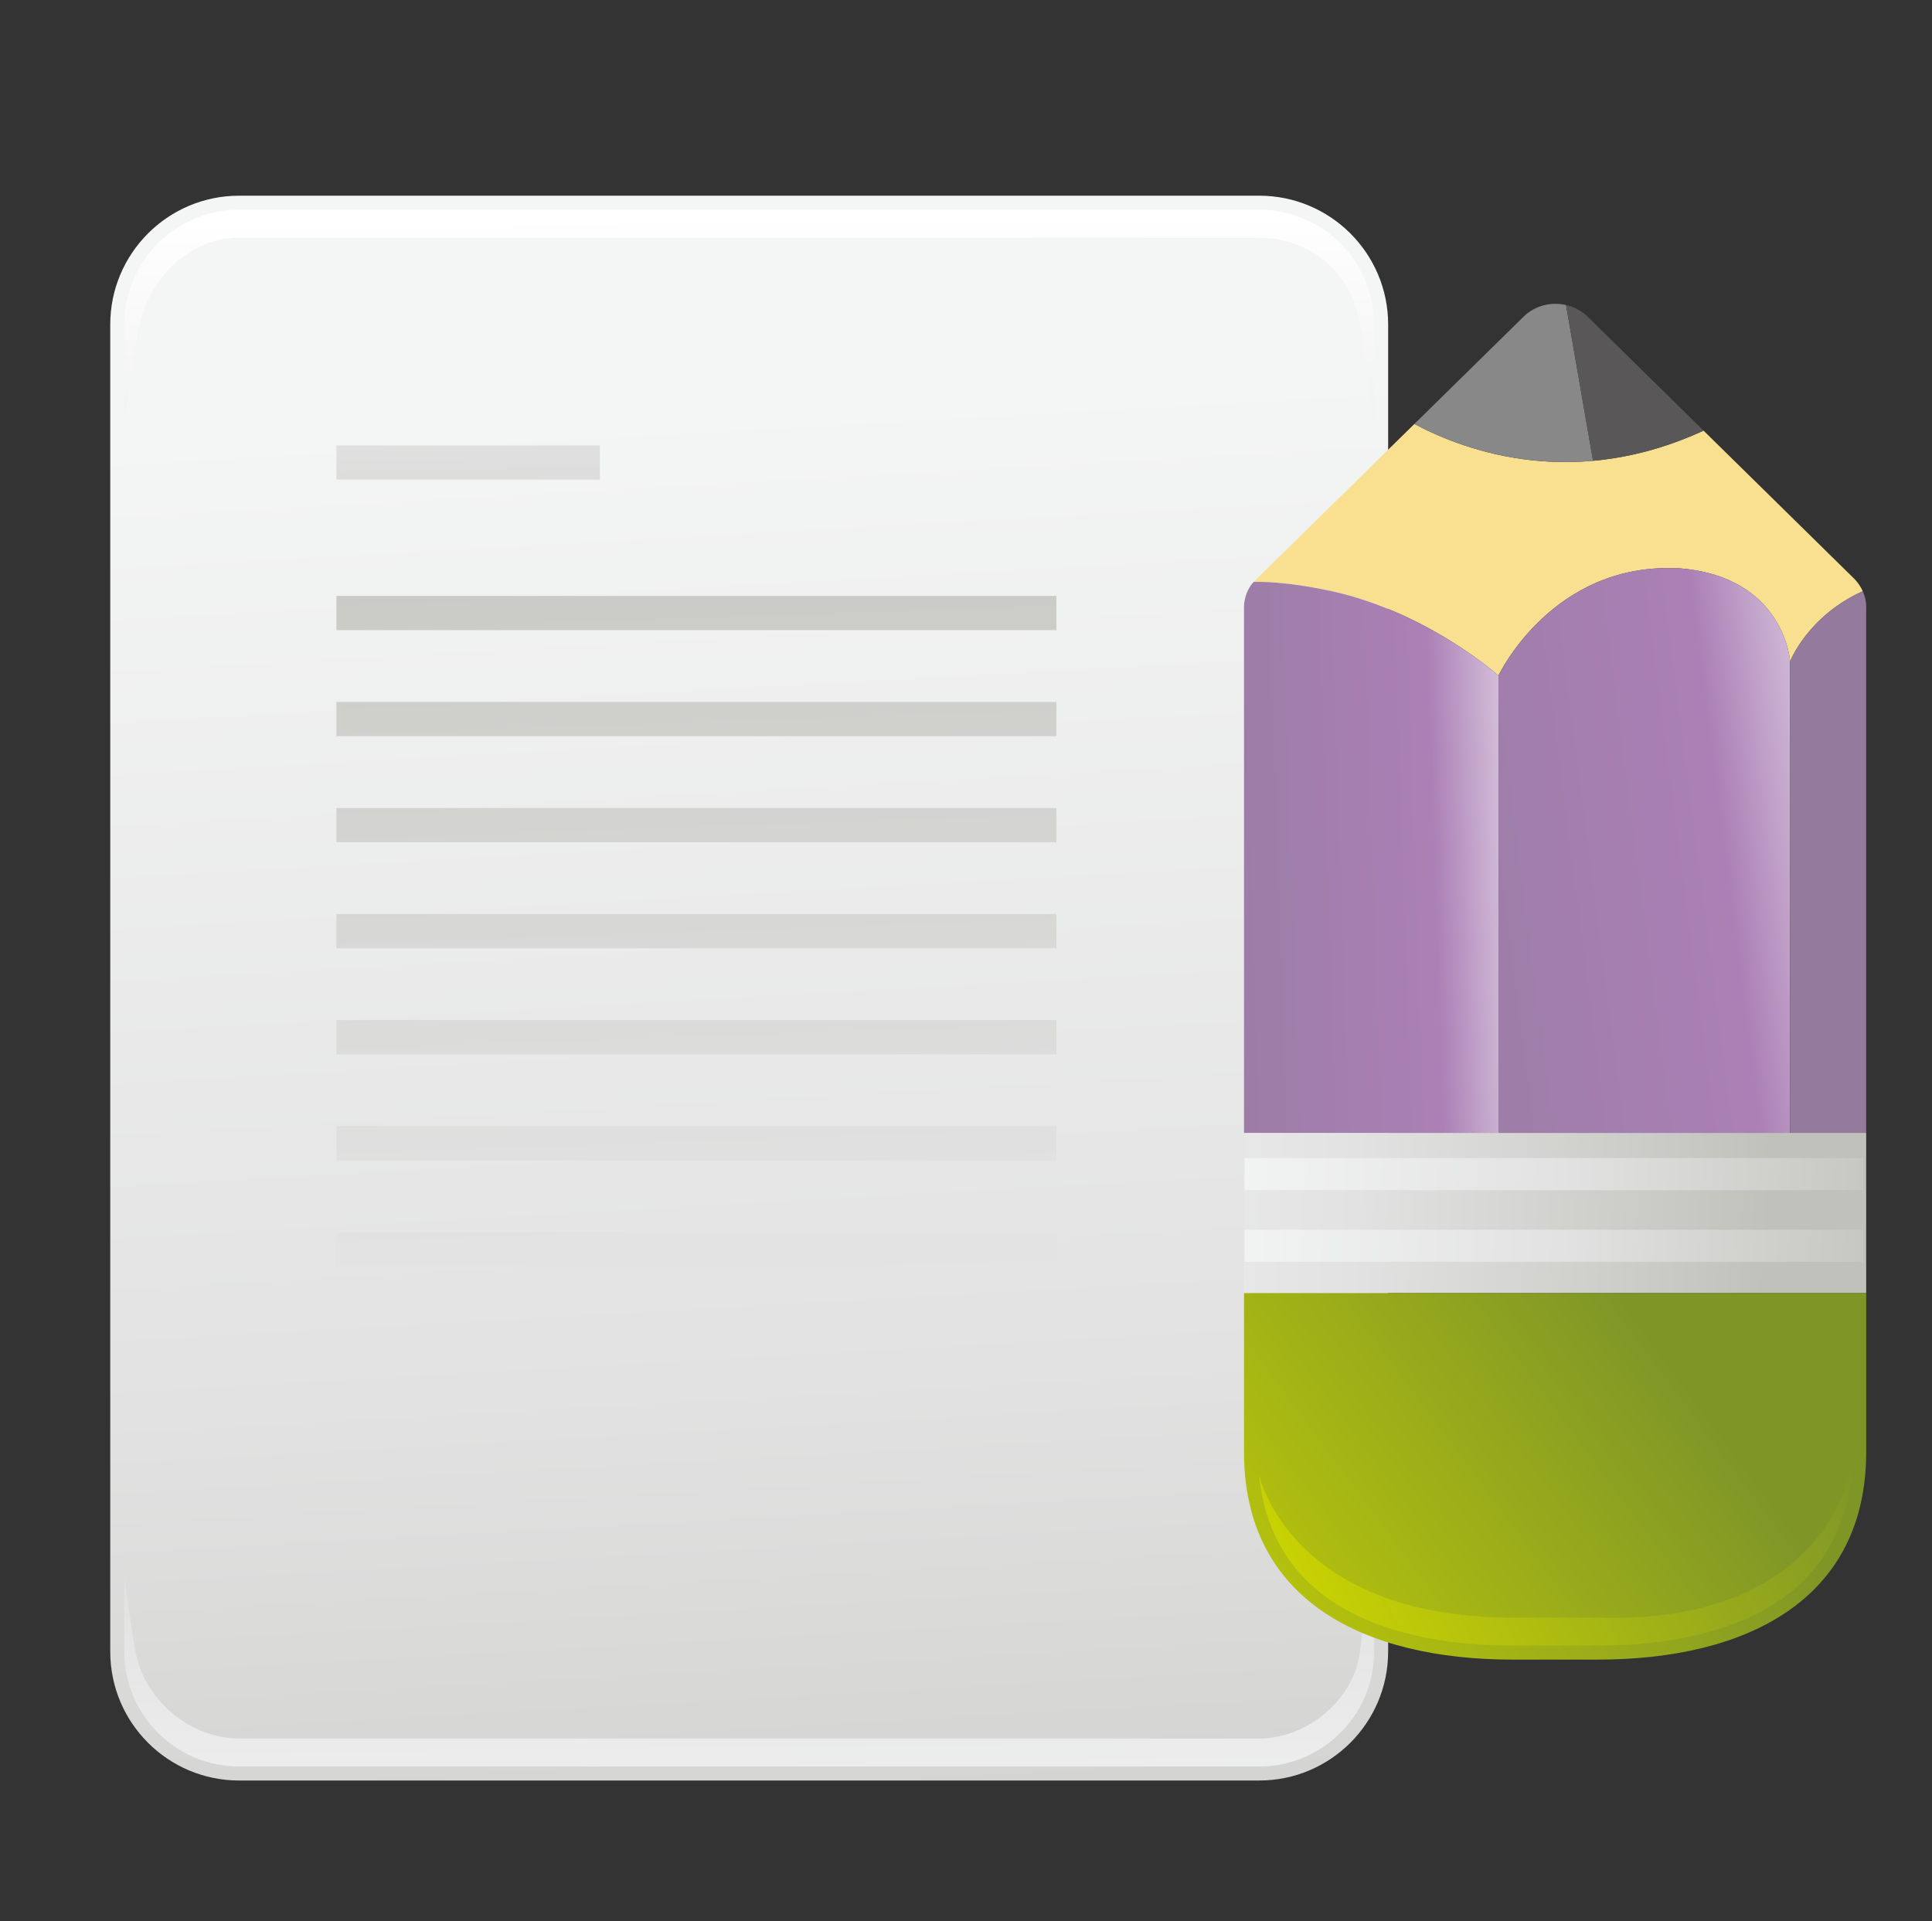 <?xml version="1.0" encoding="utf-8"?>
<!-- Generator: Adobe Illustrator 14.0.0, SVG Export Plug-In . SVG Version: 6.00 Build 43363)  -->
<!DOCTYPE svg PUBLIC "-//W3C//DTD SVG 1.1//EN" "http://www.w3.org/Graphics/SVG/1.1/DTD/svg11.dtd">
<svg version="1.1" id="图层_1" xmlns="http://www.w3.org/2000/svg" xmlns:xlink="http://www.w3.org/1999/xlink" x="0px" y="0px"
	 width="69.991px" height="69.607px" viewBox="0 0 69.991 69.607" enable-background="new 0 0 69.991 69.607" xml:space="preserve">
<rect x="0" y="0" width="69.991" height="69.607" fill="#333333" stroke="none"/>
<g>
	<g>
		<g>
			<linearGradient id="SVGID_1_" gradientUnits="userSpaceOnUse" x1="25.973" y1="14.717" x2="29.915" y2="85.86">
				<stop  offset="0" style="stop-color:#F4F5F5"/>
				<stop  offset="0.497" style="stop-color:#E2E2E2"/>
				<stop  offset="1" style="stop-color:#C1C1BC"/>
			</linearGradient>
			<path fill="url(#SVGID_1_)" d="M50.288,59.84c0,2.578-2.092,4.669-4.67,4.669H8.663c-2.578,0-4.669-2.091-4.669-4.669V11.759
				c0-2.578,2.091-4.669,4.669-4.669h36.956c2.578,0,4.67,2.091,4.67,4.669V59.84z"/>
			<g>
				<linearGradient id="SVGID_2_" gradientUnits="userSpaceOnUse" x1="27.09" y1="6.223" x2="27.217" y2="24.576">
					<stop  offset="0.085" style="stop-color:#FFFFFF"/>
					<stop  offset="1" style="stop-color:#E2E2E2"/>
				</linearGradient>
				<path fill="url(#SVGID_2_)" d="M49.78,15.375c0,0-0.367-2.792-0.531-3.715c-0.34-1.904-1.896-3.047-3.631-3.047H8.663
					c-1.734,0-3.14,1.35-3.581,3.028c-0.221,0.863-0.58,3.647-0.58,3.647v-3.529c0-2.294,1.867-4.161,4.161-4.161h36.956
					c2.295,0,4.162,1.867,4.162,4.161V15.375L49.78,15.375z"/>
			</g>
			<g>
				<linearGradient id="SVGID_3_" gradientUnits="userSpaceOnUse" x1="27.263" y1="69.168" x2="27.009" y2="45.563">
					<stop  offset="0" style="stop-color:#F4F5F5"/>
					<stop  offset="0.497" style="stop-color:#E2E2E2"/>
					<stop  offset="1" style="stop-color:#C1C1BC"/>
				</linearGradient>
				<path fill="url(#SVGID_3_)" d="M45.618,64.001H8.663c-2.294,0-4.161-1.866-4.161-4.161v-2.731c0,0,0.281,2.112,0.422,2.808
					c0.35,1.729,2.005,3.07,3.739,3.07h36.956c1.734,0,3.418-1.398,3.645-3.117c0.158-1.206,0.518-4.152,0.518-4.152v4.123
					C49.78,62.135,47.913,64.001,45.618,64.001L45.618,64.001z"/>
			</g>
		</g>
		<linearGradient id="SVGID_4_" gradientUnits="userSpaceOnUse" x1="16.753" y1="2.766" x2="17.125" y2="27.932">
			<stop  offset="0" style="stop-color:#F4F5F5"/>
			<stop  offset="0.497" style="stop-color:#E2E2E2"/>
			<stop  offset="1" style="stop-color:#C1C1BC"/>
		</linearGradient>
		<rect x="12.187" y="16.137" fill="url(#SVGID_4_)" width="9.545" height="1.239"/>
		<linearGradient id="SVGID_5_" gradientUnits="userSpaceOnUse" x1="26.938" y1="72.085" x2="24.91" y2="12.921">
			<stop  offset="0" style="stop-color:#F4F5F5"/>
			<stop  offset="0.497" style="stop-color:#E2E2E2"/>
			<stop  offset="1" style="stop-color:#C1C1BC"/>
		</linearGradient>
		<rect x="12.187" y="21.591" fill="url(#SVGID_5_)" width="26.083" height="1.239"/>
		<linearGradient id="SVGID_6_" gradientUnits="userSpaceOnUse" x1="26.812" y1="72.268" x2="24.785" y2="13.104">
			<stop  offset="0" style="stop-color:#F4F5F5"/>
			<stop  offset="0.497" style="stop-color:#E2E2E2"/>
			<stop  offset="1" style="stop-color:#C1C1BC"/>
		</linearGradient>
		<rect x="12.187" y="25.433" fill="url(#SVGID_6_)" width="26.083" height="1.239"/>
		<linearGradient id="SVGID_7_" gradientUnits="userSpaceOnUse" x1="26.688" y1="72.452" x2="24.66" y2="13.287">
			<stop  offset="0" style="stop-color:#F4F5F5"/>
			<stop  offset="0.497" style="stop-color:#E2E2E2"/>
			<stop  offset="1" style="stop-color:#C1C1BC"/>
		</linearGradient>
		<rect x="12.187" y="29.276" fill="url(#SVGID_7_)" width="26.083" height="1.239"/>
		<linearGradient id="SVGID_8_" gradientUnits="userSpaceOnUse" x1="26.561" y1="72.617" x2="24.535" y2="13.479">
			<stop  offset="0" style="stop-color:#F4F5F5"/>
			<stop  offset="0.497" style="stop-color:#E2E2E2"/>
			<stop  offset="1" style="stop-color:#C1C1BC"/>
		</linearGradient>
		<rect x="12.187" y="33.118" fill="url(#SVGID_8_)" width="26.083" height="1.239"/>
		<linearGradient id="SVGID_9_" gradientUnits="userSpaceOnUse" x1="26.436" y1="72.801" x2="24.409" y2="13.663">
			<stop  offset="0" style="stop-color:#F4F5F5"/>
			<stop  offset="0.497" style="stop-color:#E2E2E2"/>
			<stop  offset="1" style="stop-color:#C1C1BC"/>
		</linearGradient>
		<rect x="12.187" y="36.96" fill="url(#SVGID_9_)" width="26.083" height="1.239"/>
		<linearGradient id="SVGID_10_" gradientUnits="userSpaceOnUse" x1="26.311" y1="73.001" x2="24.284" y2="13.836">
			<stop  offset="0" style="stop-color:#F4F5F5"/>
			<stop  offset="0.497" style="stop-color:#E2E2E2"/>
			<stop  offset="1" style="stop-color:#C1C1BC"/>
		</linearGradient>
		<rect x="12.187" y="40.803" fill="url(#SVGID_10_)" width="26.083" height="1.239"/>
		<linearGradient id="SVGID_11_" gradientUnits="userSpaceOnUse" x1="26.186" y1="73.197" x2="24.158" y2="14.005">
			<stop  offset="0" style="stop-color:#F4F5F5"/>
			<stop  offset="0.497" style="stop-color:#E2E2E2"/>
			<stop  offset="1" style="stop-color:#C1C1BC"/>
		</linearGradient>
		<rect x="12.187" y="44.645" fill="url(#SVGID_11_)" width="26.083" height="1.24"/>
	</g>
	<g>
		<linearGradient id="SVGID_12_" gradientUnits="userSpaceOnUse" x1="57.431" y1="58.295" x2="57.897" y2="75.912">
			<stop  offset="0.115" style="stop-color:#F9E091"/>
			<stop  offset="0.994" style="stop-color:#C8B15B"/>
		</linearGradient>
		<path fill="url(#SVGID_12_)" d="M54.284,24.479c0,0,1.951-4.151,6.58-3.886c3.783,0.311,3.988,3.368,3.988,3.368
			s0.631-1.637,2.631-2.541c-0.07-0.153-0.174-0.322-0.344-0.486l-5.424-5.332c-4.635,2.139-8.516,0.799-10.477-0.241l-5.711,5.612
			c-0.041,0.035-0.076,0.072-0.111,0.11c0.668-0.013,1.52,0.071,2.598,0.287C51.642,22.095,54.284,24.479,54.284,24.479z"/>
		<g>
			<path fill="#888888" d="M55.192,11.476l-3.953,3.885c1.361,0.722,3.65,1.586,6.473,1.333l-0.979-5.642
				C56.198,10.926,55.61,11.064,55.192,11.476z"/>
			<path fill="#595757" d="M57.519,11.476c-0.225-0.22-0.498-0.358-0.785-0.424l0.979,5.642c1.242-0.112,2.588-0.438,4.004-1.091
				L57.519,11.476z"/>
		</g>
		<linearGradient id="SVGID_13_" gradientUnits="userSpaceOnUse" x1="34.281" y1="42.959" x2="64.085" y2="44.294">
			<stop  offset="0" style="stop-color:#F4F5F5"/>
			<stop  offset="0.497" style="stop-color:#E2E2E2"/>
			<stop  offset="1" style="stop-color:#C1C1BC"/>
		</linearGradient>
		<rect x="45.067" y="41.044" fill="url(#SVGID_13_)" width="22.539" height="5.806"/>
		<linearGradient id="SVGID_14_" gradientUnits="userSpaceOnUse" x1="34.077" y1="68.045" x2="60.077" y2="48.795">
			<stop  offset="0" style="stop-color:#E3EAA8"/>
			<stop  offset="0.255" style="stop-color:#CED600"/>
			<stop  offset="1" style="stop-color:#7F9627"/>
		</linearGradient>
		<path fill="url(#SVGID_14_)" d="M45.067,52.607c0,5.373,4.355,7.522,9.729,7.522h3.082c5.373,0,9.729-2.149,9.729-7.522V46.85
			H45.067V52.607z"/>
		<g>
			<linearGradient id="SVGID_15_" gradientUnits="userSpaceOnUse" x1="39.98" y1="63.285" x2="65.952" y2="50.299">
				<stop  offset="0" style="stop-color:#E3EAA8"/>
				<stop  offset="0.255" style="stop-color:#CED600"/>
				<stop  offset="1" style="stop-color:#7F9627"/>
			</linearGradient>
			<path fill="url(#SVGID_15_)" d="M57.878,59.622h-3.082c-3.201,0-8.65-0.801-9.182-6.172c0,0,1.125,5.152,9.182,5.157h3.082
				c8.438,0.265,9.209-5.536,9.209-5.536C66.79,58.771,61.19,59.622,57.878,59.622L57.878,59.622z"/>
		</g>
		<linearGradient id="SVGID_16_" gradientUnits="userSpaceOnUse" x1="71.478" y1="29.652" x2="46.334" y2="32.878">
			<stop  offset="0.054" style="stop-color:#FFFFFF"/>
			<stop  offset="0.358" style="stop-color:#AB80B6"/>
			<stop  offset="1" style="stop-color:#947B9D"/>
		</linearGradient>
		<path fill="url(#SVGID_16_)" d="M60.864,20.593c-4.629-0.265-6.58,3.886-6.58,3.886v16.565h10.568V23.96
			C64.853,23.96,64.647,20.904,60.864,20.593z"/>
		<linearGradient id="SVGID_17_" gradientUnits="userSpaceOnUse" x1="58.249" y1="30.788" x2="40.631" y2="31.367">
			<stop  offset="0.054" style="stop-color:#FFFFFF"/>
			<stop  offset="0.358" style="stop-color:#AB80B6"/>
			<stop  offset="1" style="stop-color:#947B9D"/>
		</linearGradient>
		<path fill="url(#SVGID_17_)" d="M48.015,21.37c-1.078-0.216-1.93-0.3-2.598-0.287c-0.346,0.373-0.35,0.86-0.35,0.86
			c0,0.004-0.004,0.008-0.004,0.013h0.004v19.088h9.217V24.479C54.284,24.479,51.642,22.095,48.015,21.37z"/>
		<linearGradient id="SVGID_18_" gradientUnits="userSpaceOnUse" x1="78.715" y1="30.462" x2="69.118" y2="31.124">
			<stop  offset="0.054" style="stop-color:#FFFFFF"/>
			<stop  offset="0.358" style="stop-color:#AB80B6"/>
			<stop  offset="1" style="stop-color:#947B9D"/>
		</linearGradient>
		<path fill="url(#SVGID_18_)" d="M67.606,21.942c0,0,0.008-0.23-0.123-0.522c-2,0.903-2.631,2.541-2.631,2.541v17.084h2.754V21.956
			h0.004C67.61,21.952,67.606,21.947,67.606,21.942z"/>
		<linearGradient id="SVGID_19_" gradientUnits="userSpaceOnUse" x1="43.52" y1="42.053" x2="69.874" y2="43.054">
			<stop  offset="0" style="stop-color:#F4F5F5"/>
			<stop  offset="0.497" style="stop-color:#E2E2E2"/>
			<stop  offset="1" style="stop-color:#C1C1BC"/>
		</linearGradient>
		<rect x="45.087" y="41.958" fill="url(#SVGID_19_)" width="22.418" height="1.162"/>
		<linearGradient id="SVGID_20_" gradientUnits="userSpaceOnUse" x1="43.421" y1="44.646" x2="69.778" y2="45.647">
			<stop  offset="0" style="stop-color:#F4F5F5"/>
			<stop  offset="0.497" style="stop-color:#E2E2E2"/>
			<stop  offset="1" style="stop-color:#C1C1BC"/>
		</linearGradient>
		<rect x="45.087" y="44.555" fill="url(#SVGID_20_)" width="22.418" height="1.161"/>
	</g>
</g>
</svg>
